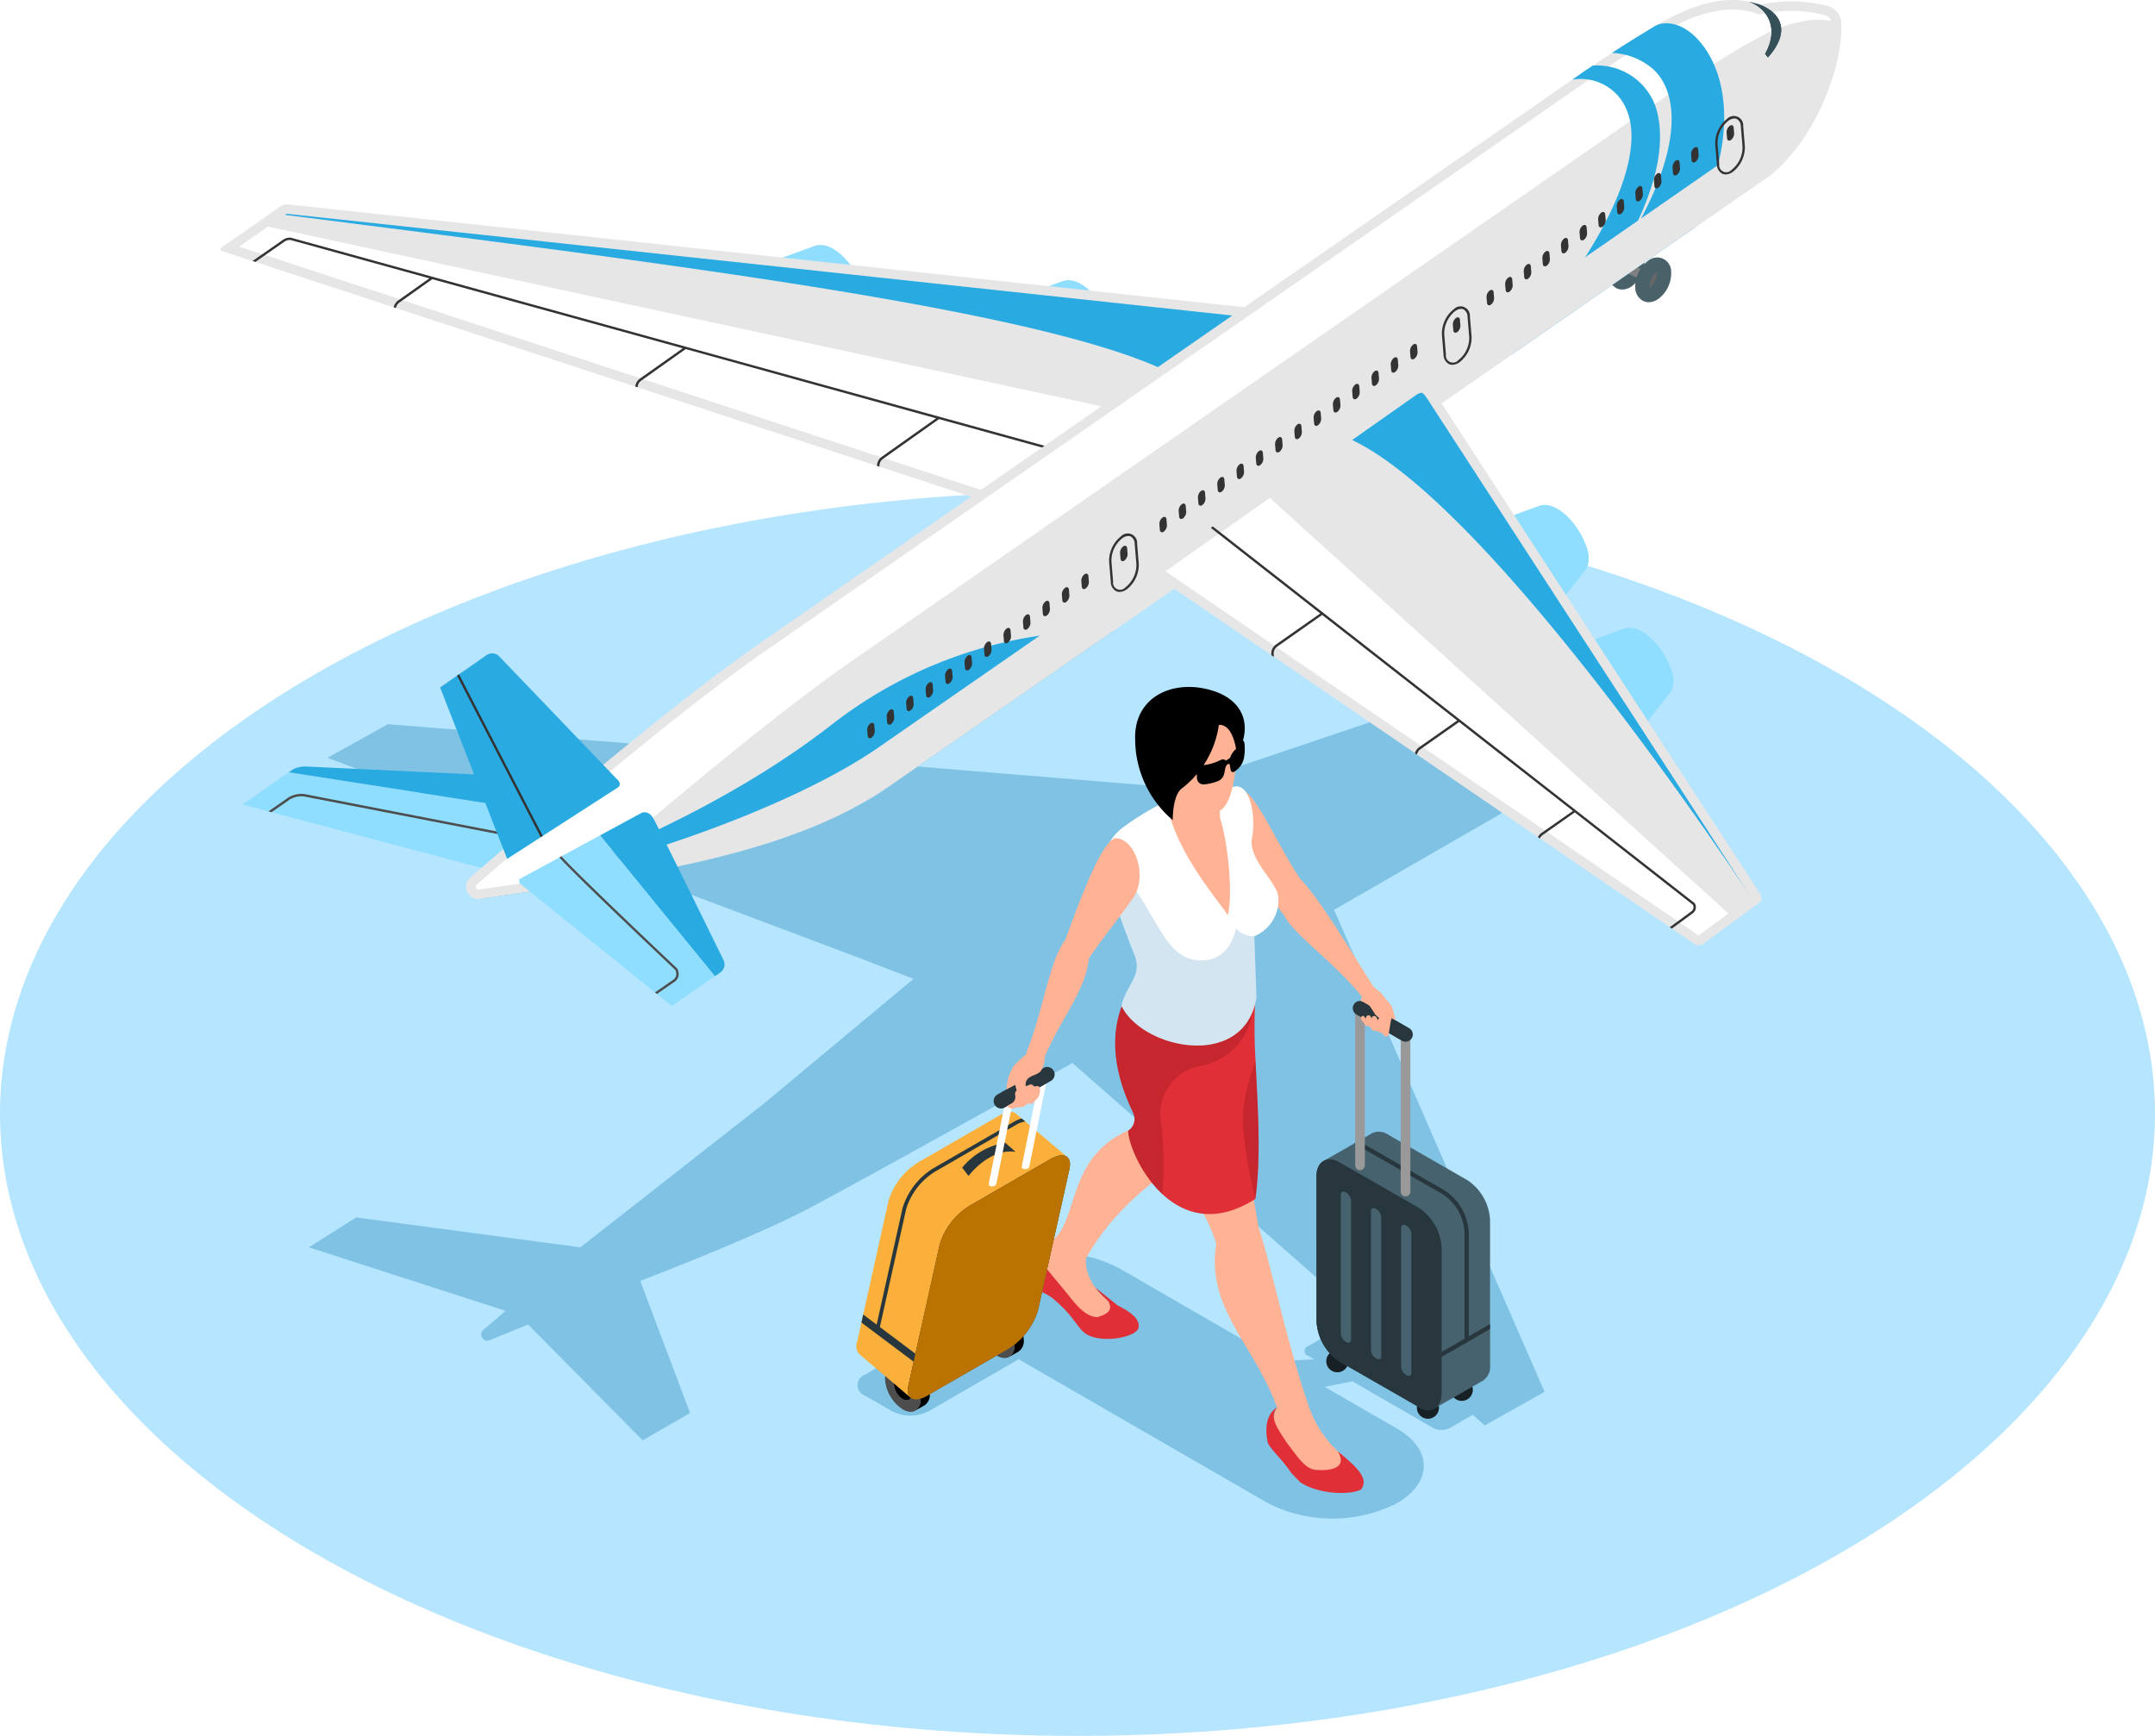 <svg xmlns="http://www.w3.org/2000/svg" width="243.763" height="196.362" viewBox="0 0 243.763 196.362">
  <g id="Grupo_23159" data-name="Grupo 23159" transform="translate(-195.942 -39.63)">
    <ellipse id="Elipse_470" data-name="Elipse 470" cx="121.881" cy="70.368" rx="121.881" ry="70.368" transform="translate(195.942 95.255)" fill="#9cdcff" opacity="0.75"/>
    <path id="Caminho_15456" data-name="Caminho 15456" d="M379.852,107.132c-1.831.21-11.342.775-11.342.775l-42.62,14.371-37.615-3.087-51.5-4.1-6.834,3.8,59.88,22.543,6.4,2.47L279.4,157.924l-20.852,16.343-25.361-3.381-5.355,3.381,22.261,7.186-2.522,2.153a.691.691,0,0,0,.709,1.166l4.35-1.77,12.962,13.1,5.354-3.1-5.635-14.934s12.539-4.79,18.739-8.031S314.2,153.415,314.2,153.415l32.959,28.976a2.058,2.058,0,0,0-1.327.18l-4.985,2.879a.571.571,0,0,0,0,1.083l.7.4-3.851.215-18.287-10.558a16.141,16.141,0,0,0-14.6,0c-2.608,1.506-3.518,3.615-2.753,5.548l-11.305,6.528a1.259,1.259,0,0,0,0,2.385l3.047,1.76a4.566,4.566,0,0,0,4.131,0l10.187-5.882,28.2,16.279a16.141,16.141,0,0,0,14.6,0c4.032-2.328,4.032-6.1,0-8.43l-8.183-4.724,3.141-.626,9.145,5.28a2.073,2.073,0,0,0,1.876,0l2.586-1.493,1.361,1.2,6.763-3.8-23.811-54.525,27.262-15.71s5.283-1.972,7.468-5.565a27.221,27.221,0,0,0,2.888-6.129A1.283,1.283,0,0,0,379.852,107.132Z" transform="translate(3.051 6.458)" fill="#006fa6" opacity="0.3" style="mix-blend-mode: multiply;isolation: isolate"/>
    <g id="Grupo_23115" data-name="Grupo 23115" transform="translate(220.861 39.63)">
      <g id="Grupo_23081" data-name="Grupo 23081" transform="translate(157.039 27.709)">
        <g id="Grupo_23079" data-name="Grupo 23079" transform="translate(0.804 0.804)">
          <g id="Grupo_23077" data-name="Grupo 23077">
            <path id="Caminho_15457" data-name="Caminho 15457" d="M365.207,66.518a2.863,2.863,0,0,1-1.106,2.345c-.679.471-1.285.185-1.354-.639a2.867,2.867,0,0,1,1.107-2.345C364.534,65.408,365.139,65.694,365.207,66.518Z" transform="translate(-362.741 -65.652)" fill="#355059"/>
          </g>
          <g id="Grupo_23078" data-name="Grupo 23078">
            <path id="Caminho_15458" data-name="Caminho 15458" d="M365.207,66.518a2.863,2.863,0,0,1-1.106,2.345c-.679.471-1.285.185-1.354-.639a2.867,2.867,0,0,1,1.107-2.345C364.534,65.408,365.139,65.694,365.207,66.518Z" transform="translate(-362.741 -65.652)" fill="#355059"/>
          </g>
        </g>
        <g id="Grupo_23080" data-name="Grupo 23080">
          <path id="Caminho_15459" data-name="Caminho 15459" d="M363.672,69.957a1.463,1.463,0,0,1-.749-.131,1.7,1.7,0,0,1-.906-1.465,3.65,3.65,0,0,1,1.45-3.072,1.581,1.581,0,0,1,2.612,1.233,3.65,3.65,0,0,1-1.449,3.071A1.976,1.976,0,0,1,363.672,69.957Zm.791-3.4a.855.855,0,0,0-.081.049,2.076,2.076,0,0,0-.764,1.618.8.8,0,0,0,.013.1.622.622,0,0,0,.082-.05,2.075,2.075,0,0,0,.763-1.618A.628.628,0,0,0,364.463,66.559Z" transform="translate(-362.008 -64.919)" fill="#49626a"/>
        </g>
      </g>
      <g id="Grupo_23082" data-name="Grupo 23082" transform="translate(158.477 29.7)">
        <path id="Caminho_15460" data-name="Caminho 15460" d="M366.746,69.149a.533.533,0,0,1-.273-.049l-2.845-1.343a.535.535,0,1,1,.457-.969l2.846,1.342a.536.536,0,0,1-.184,1.019Z" transform="translate(-363.32 -66.736)" fill="gray"/>
      </g>
      <g id="Grupo_23083" data-name="Grupo 23083" transform="translate(90.6 31.691)">
        <path id="Caminho_15461" data-name="Caminho 15461" d="M301.372,70.371l4.66-1.7c2.752-1.008,6.616,4.829,5.389,7.048l-3.491,4.456Z" transform="translate(-301.372 -68.553)" fill="#8fdeff"/>
      </g>
      <g id="Grupo_23084" data-name="Grupo 23084" transform="translate(62.557 27.704)">
        <path id="Caminho_15462" data-name="Caminho 15462" d="M275.778,66.732l4.66-1.7c2.751-1.007,6.615,4.829,5.389,7.048l-3.491,4.456Z" transform="translate(-275.778 -64.914)" fill="#8fdeff"/>
      </g>
      <g id="Grupo_23085" data-name="Grupo 23085" transform="translate(0 23.106)">
        <path id="Caminho_15463" data-name="Caminho 15463" d="M339.151,72.864,314.015,88.612l-.306.193-8.7,5.451L293.245,90.4l-.27-.085-27.085-8.887-.265-.085-27.079-8.883-.253-.081-15.642-5.136-.32-.1-3.515-1.155a.2.2,0,0,1-.049-.345l6.772-4.711a1.2,1.2,0,0,1,.8-.2Z" transform="translate(-218.685 -60.718)" fill="#e6e6e6"/>
        <path id="Caminho_15464" data-name="Caminho 15464" d="M220.634,65.292l1.837.6.328.1,15.633,5.132.262.084L265.767,80.1l.272.087,27.072,8.884.283.089,11.286,3.7,14.743-9.238-95.531-20.6Z" transform="translate(-218.498 -60.497)" fill="#fff"/>
        <path id="Caminho_15465" data-name="Caminho 15465" d="M225.565,61.7a1.385,1.385,0,0,0-.2.122c42,5.371,85.543,10.639,100.11,17.859l9.851-6.172Z" transform="translate(-218.046 -60.624)" fill="#29abe2"/>
      </g>
      <g id="Grupo_23086" data-name="Grupo 23086" transform="translate(3.647 26.882)">
        <path id="Caminho_15466" data-name="Caminho 15466" d="M226.362,64.172a1.316,1.316,0,0,0-.894.23l-3.455,2.405.32.1,3.287-2.288a1.077,1.077,0,0,1,.695-.187l15.7,4.335-3.533,2.508a1.246,1.246,0,0,0-.505.768l.253.081a.986.986,0,0,1,.405-.626l3.71-2.635,28.328,7.818-4.847,3.433a1.248,1.248,0,0,0-.517.893l.265.085a.942.942,0,0,1,.41-.755l5.025-3.566L299.331,84.6l-6.152,4.359a1.239,1.239,0,0,0-.522,1.027l.27.085a.97.97,0,0,1,.411-.889l6.329-4.492,13.725,3.79.306-.193Z" transform="translate(-222.013 -64.164)" fill="#333"/>
      </g>
      <path id="Caminho_15467" data-name="Caminho 15467" d="M226.213,119.359l-1.226.852L220.975,123l2.94.777.341.1,24.61,6.53,6.569-2.969.419-.191,3.2-1.448.041-.25.169-1.022Z" transform="translate(-218.465 -32)" fill="#8fdeff"/>
      <path id="Caminho_15468" data-name="Caminho 15468" d="M259.521,120.262l-31.7-1.491a2.889,2.889,0,0,0-1.642.352l-.423.293,33.052,5.161Z" transform="translate(-218.008 -32.057)" fill="#29abe2"/>
      <g id="Grupo_23087" data-name="Grupo 23087" transform="translate(5.449 89.809)">
        <path id="Caminho_15469" data-name="Caminho 15469" d="M227.672,121.6a2.926,2.926,0,0,0-1.721.375l-2.292,1.588.342.1,2.1-1.459a2.654,2.654,0,0,1,1.542-.332l27.538,5.351.42-.191Z" transform="translate(-223.658 -121.595)" fill="#4d4d4d"/>
      </g>
      <path id="Caminho_15470" data-name="Caminho 15470" d="M399.589,42.118c.294,4.511-2.623,13.009-8.03,17.349l-8.476,5.88L362.206,79.829l-44.955,31.185L291.7,128.732c-11.338,7.719-28.187,10-46.037,12.577a1.393,1.393,0,0,1-1.111-2.435c11.983-10.336,23.448-19.961,32.518-26.336l92.116-63.893,1.851-1.282c.657-.431,1.3-.86,1.925-1.278q.36-.232.7-.461a73.655,73.655,0,0,1,6.622-4c3.595-1.82,6.84-2.606,10.14-1.455a16.212,16.212,0,0,1,7.672.159A2.006,2.006,0,0,1,399.589,42.118Z" transform="translate(-216.256 -39.63)" fill="#e6e6e6"/>
      <path id="Caminho_15471" data-name="Caminho 15471" d="M287.338,114.484,381.3,49.313c.557-.365,1.125-.743,1.681-1.114l.229-.152c.23-.149.47-.306.7-.462a71.683,71.683,0,0,1,6.514-3.937,15.6,15.6,0,0,1,5.713-1.844,8.616,8.616,0,0,1,2.243.107.933.933,0,0,0-.644-.64,15.045,15.045,0,0,0-5.126-.457,15.892,15.892,0,0,0-2.048.308l-.295.065-.286-.1a8.523,8.523,0,0,0-3.586-.448,15.566,15.566,0,0,0-5.713,1.845,71.49,71.49,0,0,0-6.515,3.936c-.233.157-.473.314-.7.462l-.229.153c-.556.37-1.123.749-1.68,1.114L277.6,113.321c-9.411,6.615-21.676,16.993-32.435,26.274a.292.292,0,0,0-.089.365.3.3,0,0,0,.316.2l1.234-.178c3.765-.542,7.485-1.077,11.111-1.661C267.768,129.7,278.742,120.526,287.338,114.484Z" transform="translate(-216.162 -39.536)" fill="#fff"/>
      <path id="Caminho_15472" data-name="Caminho 15472" d="M317.111,104.781,291.563,122.5c-11.338,7.719-28.187,10-46.037,12.577,0,0,22.331-6.273,39.506-19.517A50.106,50.106,0,0,1,317.111,104.781Z" transform="translate(-216.116 -33.398)" fill="#29abe2"/>
      <path id="Caminho_15473" data-name="Caminho 15473" d="M372.128,43c-2.155-1.611-3.8-.72-3.8-.72s-3.226,1.959-4.98,3.11a7.457,7.457,0,0,1,4.726,1.891c2.986,2.821,3.3,9.551-3.357,20.16,4.439-7.9,4.593-12.969,3.531-16.111a7.034,7.034,0,0,0-7.055-4.513c-2.681,1.787.2-.152-2.324,1.594a5.612,5.612,0,0,1,6.336,3.946c.877,2.6,1.3,10.421-13.319,27.238l20.876-14.482a35.848,35.848,0,0,0,2.584-7.008C377.431,49.588,374.436,44.73,372.128,43Z" transform="translate(-205.938 -39.399)" fill="#29abe2"/>
      <path id="Caminho_15474" data-name="Caminho 15474" d="M390.287,54.95l-8.476,5.88L360.934,75.311,315.979,106.5l-25.548,17.717c-10.087,6.867-29.284,13.538-45.982,16.573a1.349,1.349,0,0,0,1.18.394c17.85-2.574,34.7-4.858,46.038-12.577l25.547-17.718L362.169,79.7,383.046,65.22l8.476-5.879c5.407-4.34,8.324-12.838,8.03-17.349a1.979,1.979,0,0,0-.394-1.029C397.411,46.275,393.937,52.021,390.287,54.95Z" transform="translate(-216.219 -39.502)" fill="#e6e6e6" style="mix-blend-mode: multiply;isolation: isolate"/>
      <g id="Grupo_23088" data-name="Grupo 23088" transform="translate(24.861 73.906)">
        <path id="Caminho_15475" data-name="Caminho 15475" d="M261.4,122.31l-8.413,5.423-.225.148-3.8,2.449-7.587-19.391,1.921-1.337.224-.153,3.119-2.172a1.1,1.1,0,0,1,1.415.14l13.257,13.824C261.822,121.661,261.814,122.077,261.4,122.31Z" transform="translate(-241.374 -107.081)" fill="#29abe2"/>
      </g>
      <g id="Grupo_23089" data-name="Grupo 23089" transform="translate(33.805 91.884)">
        <path id="Caminho_15476" data-name="Caminho 15476" d="M271.494,141.613a1.108,1.108,0,0,0,.363-1.395c-1.618-3.306-7.427-15.132-7.924-16.015-.58-1.027-1.354-.645-1.354-.645l-4.7,2.548,13,15.93Z" transform="translate(-248.738 -123.489)" fill="#29abe2"/>
        <path id="Caminho_15477" data-name="Caminho 15477" d="M258.682,125.877l-4.357,2.364-.237.127-4.552,2.468.037.443L264.9,143.637l.219.175,1.682,1.355,4.876-3.359Z" transform="translate(-249.537 -123.26)" fill="#8fdeff"/>
      </g>
      <g id="Grupo_23090" data-name="Grupo 23090" transform="translate(38.356 96.864)">
        <path id="Caminho_15478" data-name="Caminho 15478" d="M267.015,140.729c-4.129-3.9-11.722-11.137-13.087-12.695l-.237.127c1.67,1.921,12.447,12.1,13.106,12.72a1,1,0,0,1,.1.663.9.9,0,0,1-.438.537l-1.958,1.35.219.175,1.88-1.3a1.134,1.134,0,0,0,.561-.7A1.261,1.261,0,0,0,267.015,140.729Z" transform="translate(-253.691 -128.034)" fill="#4d4d4d"/>
      </g>
      <g id="Grupo_23093" data-name="Grupo 23093" transform="translate(172.949 0.2)">
        <g id="Grupo_23091" data-name="Grupo 23091">
          <path id="Caminho_15479" data-name="Caminho 15479" d="M376.529,39.812c2.1.8,3.414,3,1.79,5.9l.323.4c2.5-2.783,1.649-4.964-.886-5.962Z" transform="translate(-376.529 -39.812)" fill="#355059"/>
        </g>
        <g id="Grupo_23092" data-name="Grupo 23092">
          <path id="Caminho_15480" data-name="Caminho 15480" d="M376.529,39.812c2.1.8,3.414,3,1.79,5.9l.323.4c2.5-2.783,1.649-4.964-.886-5.962Z" transform="translate(-376.529 -39.812)" fill="#355059"/>
        </g>
      </g>
      <g id="Grupo_23094" data-name="Grupo 23094" transform="translate(26.781 76.274)">
        <path id="Caminho_15481" data-name="Caminho 15481" d="M252.818,127.526l-.224.148L243.127,109.4l.224-.153Z" transform="translate(-243.127 -109.242)" fill="#333"/>
      </g>
      <g id="Grupo_23105" data-name="Grupo 23105" transform="translate(73.174 13.133)">
        <g id="Grupo_23095" data-name="Grupo 23095" transform="translate(33.049 25.772)">
          <path id="Caminho_15482" data-name="Caminho 15482" d="M316.125,94.663c-.22.152-.419.059-.44-.208l-.053-.629a.937.937,0,0,1,.361-.764c.22-.152.419-.059.44.208l.053.629A.939.939,0,0,1,316.125,94.663Z" transform="translate(-315.63 -73.428)" fill="#333"/>
          <path id="Caminho_15483" data-name="Caminho 15483" d="M318.115,93.29c-.22.152-.419.059-.44-.208l-.053-.629a.937.937,0,0,1,.36-.764c.22-.153.419-.059.44.208l.053.629A.94.94,0,0,1,318.115,93.29Z" transform="translate(-315.44 -73.56)" fill="#333"/>
          <path id="Caminho_15484" data-name="Caminho 15484" d="M320.106,91.916c-.22.153-.419.059-.442-.207l-.052-.63a.934.934,0,0,1,.359-.763c.221-.153.42-.059.442.207l.051.629A.933.933,0,0,1,320.106,91.916Z" transform="translate(-315.249 -73.691)" fill="#333"/>
          <path id="Caminho_15485" data-name="Caminho 15485" d="M322.1,90.543c-.22.153-.419.059-.44-.208l-.053-.629a.938.938,0,0,1,.36-.764c.22-.152.419-.059.44.208l.053.629A.937.937,0,0,1,322.1,90.543Z" transform="translate(-315.059 -73.823)" fill="#333"/>
          <path id="Caminho_15486" data-name="Caminho 15486" d="M324.086,89.17c-.22.152-.419.059-.44-.208l-.053-.629a.937.937,0,0,1,.36-.764c.22-.152.419-.059.442.208l.052.629A.936.936,0,0,1,324.086,89.17Z" transform="translate(-314.868 -73.954)" fill="#333"/>
          <path id="Caminho_15487" data-name="Caminho 15487" d="M326.077,87.8c-.22.153-.419.06-.44-.207l-.053-.629a.937.937,0,0,1,.36-.764c.22-.153.419-.059.44.208l.053.629A.935.935,0,0,1,326.077,87.8Z" transform="translate(-314.678 -74.085)" fill="#333"/>
          <path id="Caminho_15488" data-name="Caminho 15488" d="M328.067,86.423c-.22.153-.419.059-.44-.208l-.053-.629a.94.94,0,0,1,.361-.764c.22-.152.419-.059.44.208l.053.63A.936.936,0,0,1,328.067,86.423Z" transform="translate(-314.487 -74.217)" fill="#333"/>
          <path id="Caminho_15489" data-name="Caminho 15489" d="M330.058,85.05c-.221.152-.42.059-.442-.208l-.052-.629a.934.934,0,0,1,.359-.764c.22-.152.419-.059.442.208l.051.629A.936.936,0,0,1,330.058,85.05Z" transform="translate(-314.297 -74.348)" fill="#333"/>
          <path id="Caminho_15490" data-name="Caminho 15490" d="M332.048,83.677c-.22.152-.419.059-.44-.208l-.053-.629a.937.937,0,0,1,.36-.764c.22-.152.419-.059.44.208l.053.629A.939.939,0,0,1,332.048,83.677Z" transform="translate(-314.106 -74.48)" fill="#333"/>
          <path id="Caminho_15491" data-name="Caminho 15491" d="M334.038,82.3c-.22.152-.419.059-.44-.208l-.053-.629a.937.937,0,0,1,.36-.764c.22-.153.419-.059.44.208l.053.629A.94.94,0,0,1,334.038,82.3Z" transform="translate(-313.916 -74.611)" fill="#333"/>
          <path id="Caminho_15492" data-name="Caminho 15492" d="M336.029,80.93c-.22.153-.419.059-.442-.207l-.051-.63a.931.931,0,0,1,.359-.763c.22-.153.419-.059.442.207l.052.629A.933.933,0,0,1,336.029,80.93Z" transform="translate(-313.725 -74.743)" fill="#333"/>
          <path id="Caminho_15493" data-name="Caminho 15493" d="M338.019,79.557c-.22.153-.419.059-.44-.208l-.053-.629a.938.938,0,0,1,.361-.764c.22-.152.419-.059.44.208l.053.629A.937.937,0,0,1,338.019,79.557Z" transform="translate(-313.535 -74.874)" fill="#333"/>
          <path id="Caminho_15494" data-name="Caminho 15494" d="M340.009,78.184c-.22.152-.419.059-.44-.208l-.053-.629a.939.939,0,0,1,.361-.764c.22-.152.419-.059.44.208l.053.629A.938.938,0,0,1,340.009,78.184Z" transform="translate(-313.345 -75.005)" fill="#333"/>
          <path id="Caminho_15495" data-name="Caminho 15495" d="M342,76.811c-.22.152-.419.059-.442-.208l-.051-.629a.933.933,0,0,1,.359-.764c.22-.153.419-.059.442.208l.051.629A.934.934,0,0,1,342,76.811Z" transform="translate(-313.154 -75.137)" fill="#333"/>
        </g>
        <g id="Grupo_23096" data-name="Grupo 23096" transform="translate(70.058 3.5)">
          <path id="Caminho_15496" data-name="Caminho 15496" d="M349.9,71.23c-.22.152-.419.059-.442-.208l-.052-.629a.934.934,0,0,1,.359-.764c.22-.152.42-.059.442.208l.052.629A.934.934,0,0,1,349.9,71.23Z" transform="translate(-349.407 -53.399)" fill="#333"/>
          <path id="Caminho_15497" data-name="Caminho 15497" d="M351.821,69.889c-.22.153-.419.059-.44-.207l-.053-.63a.936.936,0,0,1,.36-.763c.22-.153.419-.059.44.207l.053.63A.936.936,0,0,1,351.821,69.889Z" transform="translate(-349.223 -53.527)" fill="#333"/>
          <path id="Caminho_15498" data-name="Caminho 15498" d="M353.741,68.549c-.22.152-.419.059-.44-.208l-.053-.629a.937.937,0,0,1,.361-.764c.22-.153.419-.059.44.208l.053.629A.938.938,0,0,1,353.741,68.549Z" transform="translate(-349.04 -53.655)" fill="#333"/>
          <path id="Caminho_15499" data-name="Caminho 15499" d="M355.661,67.208c-.22.153-.419.059-.442-.208l-.051-.629a.937.937,0,0,1,.359-.764c.221-.152.42-.059.442.208l.052.629A.933.933,0,0,1,355.661,67.208Z" transform="translate(-348.856 -53.783)" fill="#333"/>
          <path id="Caminho_15500" data-name="Caminho 15500" d="M357.58,65.868c-.22.152-.419.059-.44-.208l-.053-.629a.937.937,0,0,1,.36-.764c.22-.153.419-.059.44.208l.053.629A.938.938,0,0,1,357.58,65.868Z" transform="translate(-348.672 -53.912)" fill="#333"/>
          <path id="Caminho_15501" data-name="Caminho 15501" d="M359.5,64.527c-.22.152-.419.059-.44-.208l-.053-.629a.939.939,0,0,1,.361-.764c.22-.152.419-.059.44.208l.053.629A.937.937,0,0,1,359.5,64.527Z" transform="translate(-348.488 -54.04)" fill="#333"/>
          <path id="Caminho_15502" data-name="Caminho 15502" d="M361.42,63.186c-.22.153-.419.059-.442-.207l-.051-.63a.936.936,0,0,1,.361-.763c.22-.153.419-.06.44.207l.053.629A.937.937,0,0,1,361.42,63.186Z" transform="translate(-348.305 -54.168)" fill="#333"/>
          <path id="Caminho_15503" data-name="Caminho 15503" d="M363.34,61.846c-.221.152-.42.059-.442-.208l-.052-.629a.933.933,0,0,1,.359-.764c.22-.152.419-.059.442.208l.051.629A.938.938,0,0,1,363.34,61.846Z" transform="translate(-348.121 -54.297)" fill="#333"/>
          <path id="Caminho_15504" data-name="Caminho 15504" d="M365.259,60.505c-.22.153-.419.059-.44-.208l-.053-.629a.938.938,0,0,1,.361-.764c.22-.152.419-.059.44.208l.053.629A.937.937,0,0,1,365.259,60.505Z" transform="translate(-347.937 -54.425)" fill="#333"/>
          <path id="Caminho_15505" data-name="Caminho 15505" d="M367.179,59.165c-.22.152-.419.059-.44-.208l-.053-.629a.937.937,0,0,1,.36-.764c.22-.153.419-.059.44.208l.053.629A.94.94,0,0,1,367.179,59.165Z" transform="translate(-347.754 -54.553)" fill="#333"/>
          <path id="Caminho_15506" data-name="Caminho 15506" d="M369.1,57.824c-.22.152-.42.059-.442-.208l-.052-.629a.935.935,0,0,1,.359-.764c.22-.152.419-.059.442.208l.051.629A.934.934,0,0,1,369.1,57.824Z" transform="translate(-347.57 -54.681)" fill="#333"/>
          <path id="Caminho_15507" data-name="Caminho 15507" d="M371.018,56.483c-.22.153-.419.059-.44-.207l-.053-.63a.936.936,0,0,1,.36-.763c.22-.153.419-.059.44.207l.053.63A.936.936,0,0,1,371.018,56.483Z" transform="translate(-347.386 -54.81)" fill="#333"/>
        </g>
        <g id="Grupo_23097" data-name="Grupo 23097" transform="translate(0 51.757)">
          <path id="Caminho_15508" data-name="Caminho 15508" d="M285.963,115.926c-.22.153-.419.059-.442-.207l-.051-.63a.932.932,0,0,1,.359-.763c.22-.153.419-.059.442.208l.051.629A.931.931,0,0,1,285.963,115.926Z" transform="translate(-285.468 -97.378)" fill="#333"/>
          <path id="Caminho_15509" data-name="Caminho 15509" d="M287.972,114.526c-.22.153-.419.059-.44-.207l-.053-.63a.936.936,0,0,1,.361-.763c.22-.153.419-.059.44.207l.053.63A.936.936,0,0,1,287.972,114.526Z" transform="translate(-285.276 -97.512)" fill="#333"/>
          <path id="Caminho_15510" data-name="Caminho 15510" d="M289.982,113.126c-.22.153-.419.059-.442-.207l-.052-.63a.931.931,0,0,1,.359-.763c.22-.153.42-.059.442.207l.052.629A.933.933,0,0,1,289.982,113.126Z" transform="translate(-285.083 -97.646)" fill="#333"/>
          <path id="Caminho_15511" data-name="Caminho 15511" d="M291.991,111.726c-.22.153-.419.059-.44-.207l-.053-.63a.94.94,0,0,1,.36-.764c.22-.152.419-.059.44.208l.053.629A.937.937,0,0,1,291.991,111.726Z" transform="translate(-284.891 -97.78)" fill="#333"/>
          <path id="Caminho_15512" data-name="Caminho 15512" d="M294,110.326c-.22.153-.419.059-.442-.208l-.051-.629a.934.934,0,0,1,.359-.764c.22-.152.42-.059.442.208l.051.629A.933.933,0,0,1,294,110.326Z" transform="translate(-284.699 -97.914)" fill="#333"/>
          <path id="Caminho_15513" data-name="Caminho 15513" d="M296.01,108.926c-.22.152-.419.059-.44-.208l-.053-.629a.939.939,0,0,1,.361-.764c.22-.152.419-.059.44.208l.053.629A.937.937,0,0,1,296.01,108.926Z" transform="translate(-284.507 -98.048)" fill="#333"/>
          <path id="Caminho_15514" data-name="Caminho 15514" d="M298.02,107.526c-.22.152-.419.059-.442-.208l-.052-.629a.934.934,0,0,1,.359-.764c.22-.152.42-.059.442.208l.051.629A.933.933,0,0,1,298.02,107.526Z" transform="translate(-284.314 -98.182)" fill="#333"/>
          <path id="Caminho_15515" data-name="Caminho 15515" d="M300.029,106.126c-.22.152-.419.059-.44-.208l-.053-.629a.938.938,0,0,1,.36-.764c.22-.152.419-.059.44.208l.053.629A.937.937,0,0,1,300.029,106.126Z" transform="translate(-284.122 -98.316)" fill="#333"/>
          <path id="Caminho_15516" data-name="Caminho 15516" d="M302.039,104.726c-.22.152-.419.059-.442-.208l-.051-.629a.936.936,0,0,1,.359-.764c.22-.152.42-.059.442.208l.051.629A.934.934,0,0,1,302.039,104.726Z" transform="translate(-283.93 -98.45)" fill="#333"/>
          <path id="Caminho_15517" data-name="Caminho 15517" d="M304.048,103.326c-.22.152-.419.059-.44-.208l-.053-.629a.937.937,0,0,1,.36-.764c.22-.153.419-.059.44.208l.053.629A.939.939,0,0,1,304.048,103.326Z" transform="translate(-283.737 -98.584)" fill="#333"/>
          <path id="Caminho_15518" data-name="Caminho 15518" d="M306.058,101.926c-.22.152-.419.059-.442-.208l-.052-.629a.936.936,0,0,1,.359-.764c.221-.153.42-.059.442.208l.051.629A.934.934,0,0,1,306.058,101.926Z" transform="translate(-283.545 -98.718)" fill="#333"/>
          <path id="Caminho_15519" data-name="Caminho 15519" d="M308.067,100.526c-.22.152-.419.059-.44-.208l-.053-.629a.937.937,0,0,1,.361-.764c.22-.153.419-.059.44.208l.053.629A.938.938,0,0,1,308.067,100.526Z" transform="translate(-283.353 -98.852)" fill="#333"/>
        </g>
        <g id="Grupo_23101" data-name="Grupo 23101" transform="translate(27.352)">
          <g id="Grupo_23098" data-name="Grupo 23098" transform="translate(0 47.228)">
            <path id="Caminho_15520" data-name="Caminho 15520" d="M311.709,101.312a.923.923,0,0,1-.476-.082,1.2,1.2,0,0,1-.6-1.056l-.19-2.278a3.535,3.535,0,0,1,1.362-2.886,1.063,1.063,0,0,1,1.806.852l.188,2.278a3.527,3.527,0,0,1-1.361,2.885A1.5,1.5,0,0,1,311.709,101.312Zm.838-6.321a1.235,1.235,0,0,0-.594.239,3.236,3.236,0,0,0-1.247,2.644l.188,2.278a.8.8,0,0,0,1.387.654,3.235,3.235,0,0,0,1.247-2.644l-.19-2.278a.943.943,0,0,0-.453-.836A.642.642,0,0,0,312.547,94.991Z" transform="translate(-310.431 -94.719)" fill="#333"/>
          </g>
          <g id="Grupo_23099" data-name="Grupo 23099" transform="translate(37.648 21.537)">
            <path id="Caminho_15521" data-name="Caminho 15521" d="M346.069,77.865a.919.919,0,0,1-.476-.082,1.2,1.2,0,0,1-.606-1.057l-.188-2.278a3.527,3.527,0,0,1,1.361-2.885,1.063,1.063,0,0,1,1.806.851l.19,2.278a3.53,3.53,0,0,1-1.362,2.886A1.519,1.519,0,0,1,346.069,77.865Zm.837-6.322a1.242,1.242,0,0,0-.594.24,3.234,3.234,0,0,0-1.247,2.643l.19,2.278a.8.8,0,0,0,1.386.654,3.231,3.231,0,0,0,1.247-2.643l-.188-2.278a.95.95,0,0,0-.453-.837A.668.668,0,0,0,346.906,71.543Z" transform="translate(-344.791 -71.272)" fill="#333"/>
          </g>
          <g id="Grupo_23100" data-name="Grupo 23100" transform="translate(68.562)">
            <path id="Caminho_15522" data-name="Caminho 15522" d="M374.283,58.209a.919.919,0,0,1-.476-.082,1.2,1.2,0,0,1-.606-1.057l-.188-2.278a3.527,3.527,0,0,1,1.361-2.885,1.063,1.063,0,0,1,1.806.851l.188,2.278a3.531,3.531,0,0,1-1.361,2.886A1.518,1.518,0,0,1,374.283,58.209Zm.837-6.322a1.242,1.242,0,0,0-.594.24,3.233,3.233,0,0,0-1.247,2.643l.19,2.278a.8.8,0,0,0,1.386.654,3.234,3.234,0,0,0,1.247-2.643l-.19-2.278a.947.947,0,0,0-.453-.837A.664.664,0,0,0,375.12,51.887Z" transform="translate(-373.005 -51.615)" fill="#333"/>
          </g>
        </g>
        <g id="Grupo_23102" data-name="Grupo 23102" transform="translate(28.6 48.6)">
          <path id="Caminho_15523" data-name="Caminho 15523" d="M312.065,97.645c-.22.152-.419.059-.44-.208l-.053-.629a.938.938,0,0,1,.361-.764c.22-.152.419-.059.44.208l.053.629A.939.939,0,0,1,312.065,97.645Z" transform="translate(-311.57 -95.971)" fill="#333"/>
        </g>
        <g id="Grupo_23103" data-name="Grupo 23103" transform="translate(66.245 22.762)">
          <path id="Caminho_15524" data-name="Caminho 15524" d="M346.422,74.063c-.22.153-.419.059-.442-.207l-.052-.629a.934.934,0,0,1,.361-.764c.22-.153.419-.059.44.207l.053.63A.936.936,0,0,1,346.422,74.063Z" transform="translate(-345.927 -72.39)" fill="#333"/>
        </g>
        <g id="Grupo_23104" data-name="Grupo 23104" transform="translate(97.209 1.028)">
          <path id="Caminho_15525" data-name="Caminho 15525" d="M374.682,54.227c-.22.153-.419.059-.442-.208l-.052-.629a.936.936,0,0,1,.359-.764c.22-.152.419-.059.442.208l.052.629A.933.933,0,0,1,374.682,54.227Z" transform="translate(-374.187 -52.553)" fill="#333"/>
        </g>
      </g>
      <g id="Grupo_23108" data-name="Grupo 23108" transform="translate(160.044 29.139)">
        <g id="Grupo_23106" data-name="Grupo 23106" transform="translate(0.804 0.803)">
          <path id="Caminho_15526" data-name="Caminho 15526" d="M367.95,67.823a2.869,2.869,0,0,1-1.106,2.345c-.679.471-1.286.185-1.354-.639a2.869,2.869,0,0,1,1.106-2.345C367.275,66.713,367.882,67,367.95,67.823Z" transform="translate(-365.484 -66.957)" fill="#666"/>
        </g>
        <g id="Grupo_23107" data-name="Grupo 23107">
          <path id="Caminho_15527" data-name="Caminho 15527" d="M366.415,71.262a1.452,1.452,0,0,1-.749-.131,1.7,1.7,0,0,1-.906-1.465,3.65,3.65,0,0,1,1.448-3.071,1.581,1.581,0,0,1,2.613,1.232,3.647,3.647,0,0,1-1.45,3.071A1.969,1.969,0,0,1,366.415,71.262Zm.791-3.4a.622.622,0,0,0-.082.05,2.074,2.074,0,0,0-.763,1.617.8.8,0,0,0,.013.1.855.855,0,0,0,.081-.049,2.076,2.076,0,0,0,.764-1.618A.641.641,0,0,0,367.206,67.864Z" transform="translate(-364.751 -66.224)" fill="#49626a"/>
        </g>
      </g>
      <g id="Grupo_23109" data-name="Grupo 23109" transform="translate(144.492 57.113)">
        <path id="Caminho_15528" data-name="Caminho 15528" d="M350.557,93.573l4.66-1.7c2.752-1.007,6.616,4.83,5.389,7.048l-3.491,4.456Z" transform="translate(-350.557 -91.754)" fill="#8fdeff"/>
      </g>
      <g id="Grupo_23112" data-name="Grupo 23112" transform="translate(144.489 58.56)">
        <path id="Caminho_15529" data-name="Caminho 15529" d="M359.295,106.255l4.66-1.7c2.751-1.008,6.615,4.829,5.389,7.046l-3.491,4.457Z" transform="translate(-349.717 -91.988)" fill="#8fdeff"/>
        <g id="Grupo_23110" data-name="Grupo 23110" style="mix-blend-mode: multiply;isolation: isolate">
          <path id="Caminho_15530" data-name="Caminho 15530" d="M360.608,98.788l-3.487,4.463-6.568-9.8,1.031-.376,5.354,7.978,3.486-4.463a1.688,1.688,0,0,0,.138-.314A3.245,3.245,0,0,1,360.608,98.788Z" transform="translate(-350.554 -93.075)" fill="#8fdeff"/>
        </g>
        <g id="Grupo_23111" data-name="Grupo 23111" transform="translate(9.575 13.887)" style="mix-blend-mode: multiply;isolation: isolate">
          <path id="Caminho_15531" data-name="Caminho 15531" d="M369.348,111.475l-3.5,4.451-6.554-9.8,1.031-.377,5.34,7.979,3.5-4.451a1.671,1.671,0,0,0,.138-.316A3.247,3.247,0,0,1,369.348,111.475Z" transform="translate(-359.293 -105.749)" fill="#8fdeff"/>
        </g>
      </g>
      <g id="Grupo_23113" data-name="Grupo 23113" transform="translate(105.756 43.356)">
        <path id="Caminho_15532" data-name="Caminho 15532" d="M383.5,137.985l-6.313,4.619a.872.872,0,0,1-1,.019l-2.541-1.734-.233-.159L358.71,130.69l-.222-.148-13.674-9.34-.234-.163-15.953-10.9-.285-.192-13.048-8.913-.089-1.067,6.282-4.418.229-.159,22.374-15.735c1.146-.767,1.986-.61,2.827.776l36.753,56.6A.712.712,0,0,1,383.5,137.985Z" transform="translate(-315.204 -79.199)" fill="#e6e6e6"/>
        <path id="Caminho_15533" data-name="Caminho 15533" d="M380.637,137.232,344.054,80.895c-.105-.173-.467-.737-.714-.717a1.354,1.354,0,0,0-.581.262l-7.225,5.082C351.881,93.307,380.637,137.232,380.637,137.232Z" transform="translate(-313.259 -79.106)" fill="#29abe2"/>
        <path id="Caminho_15534" data-name="Caminho 15534" d="M316.257,99.334l12.581,8.594.291.2,15.964,10.9.223.156,13.664,9.333.233.155L373.9,138.71l2.658,1.814,3.389-2.48L328.059,91.036Z" transform="translate(-315.103 -78.067)" fill="#fff"/>
      </g>
      <g id="Grupo_23114" data-name="Grupo 23114" transform="translate(112.038 59.549)">
        <path id="Caminho_15535" data-name="Caminho 15535" d="M375.677,136.6c-.012-.014-54.511-42.62-54.511-42.62l-.229.159,12.381,9.684-5.013,3.517a1.255,1.255,0,0,0-.52,1.118l.007.08.285.192-.024-.294a.96.96,0,0,1,.411-.872l5.073-3.571,15.272,11.938-4.292,3.016a1.241,1.241,0,0,0-.487.68l.234.163a.975.975,0,0,1,.405-.62l4.362-3.065L361.9,126.161l-3.561,2.494a1.221,1.221,0,0,0-.4.473l.222.148a.985.985,0,0,1,.332-.4l3.62-2.548,13.347,10.437a.566.566,0,0,1-.152.749l-2.452,1.8.233.159,2.377-1.74A.844.844,0,0,0,375.677,136.6Z" transform="translate(-320.937 -93.978)" fill="#333"/>
      </g>
    </g>
    <g id="Grupo_23158" data-name="Grupo 23158" transform="translate(292.828 117.339)">
      <g id="Grupo_23157" data-name="Grupo 23157" transform="translate(0 0)">
        <g id="Grupo_23116" data-name="Grupo 23116" transform="translate(53.132 72.992)">
          <circle id="Elipse_471" data-name="Elipse 471" cx="1.254" cy="1.254" r="1.254" transform="translate(10.249 7.283)" fill="#172024"/>
          <path id="Caminho_15536" data-name="Caminho 15536" d="M348.209,183.218a1.255,1.255,0,1,1-1.255-1.253A1.254,1.254,0,0,1,348.209,183.218Z" transform="translate(-331.629 -176.71)" fill="#172024"/>
          <circle id="Elipse_472" data-name="Elipse 472" cx="1.254" cy="1.254" r="1.254" transform="translate(0 2.029)" fill="#172024"/>
          <circle id="Elipse_473" data-name="Elipse 473" cx="1.254" cy="1.254" r="1.254" transform="translate(3.822)" fill="#172024"/>
        </g>
        <g id="Grupo_23119" data-name="Grupo 23119" transform="translate(18.709)">
          <path id="Caminho_15537" data-name="Caminho 15537" d="M328.868,192.421a5.211,5.211,0,0,1,.443-3.507c-2.623-7.19-8.046-11.2-6.867-18.478-2.3-7.427-7.074-7.9-10.021-18.507a13.814,13.814,0,0,1,0-8.724l14.176.295a10.617,10.617,0,0,1-4.45,7.6c2.4,4.489,3.953,10.555,5.069,17.418,1.532,4.715,3.114,12.727,5.54,19.833a12.681,12.681,0,0,0,4.3,6.278l-1.237,2.446a35.508,35.508,0,0,1-4.008-.943C331.756,195.958,328.868,192.421,328.868,192.421Z" transform="translate(-300.458 -107.427)" fill="#ffb294"/>
          <path id="Caminho_15538" data-name="Caminho 15538" d="M302.418,173.534c-.43-1.639.659-2.633,2.24-3.419,3.213-2.21,1.591-9.371,8.723-12.554,4.41-2.68,7.384-5.7,5.659-9.844l8.193-4.244c.115,5.44-1.077,11.053-4.362,15.4-6,3.511-11.162,7.6-14.264,13.131-.144,1.715.719,3.322,2.475,4.834,1.056.972.373,1.818-.471,2.652l-3.183-1.415-2.063-3.183Z" transform="translate(-301.356 -107.402)" fill="#ffb294"/>
          <path id="Caminho_15539" data-name="Caminho 15539" d="M327.879,184.922c-1.385.9-1.327,2.712-1.032,4.067.649,1.091,1.581,1.759,2.653,3.359l1.01,1.053c2.015,1.339,5.621,1.512,6.888.8.825-1.149-.16-2.282-2.636-4.291.943,1.537-.134,2.287-2.581,2.081-1.164-.176-1.944-1.415-3.21-3.094C327.807,187.136,327.029,186.1,327.879,184.922Z" transform="translate(-299.026 -103.435)" fill="#e02f36"/>
          <path id="Caminho_15540" data-name="Caminho 15540" d="M304.267,168.019c-1.971.352-2.634,1.635-2.826,3.255.324,1.827,2.323,1.955,3.566,3.005,2.859,2.417,2.711,3.743,4.362,4.273,2.008.646,4.993-.073,5.245-.972.207-.737-.341-1.573-2.3-2.534L309.756,173a9.667,9.667,0,0,0,1.41,1.485c.634,1.015.021,1.491-1.179,1.856-1.135-.027-2.129-.981-3.271-2.475l-2.534-3.066A2.132,2.132,0,0,1,304.267,168.019Z" transform="translate(-301.441 -105.053)" fill="#e02f36"/>
          <path id="Caminho_15541" data-name="Caminho 15541" d="M326.93,165.577c-4.541,2.9-8.086,1.72-10.522-.54-2.532-2.346-3.865-5.859-3.865-7.165a1.614,1.614,0,0,0,.564-2.02c-2.644-5.473-2.8-10.4.035-14.679.111-.165.223-.331.344-.5a5.842,5.842,0,0,0,.467.649c2.006,2.428,5.4,2.367,9.443,1.8,1.132-.16,2.315-.361,3.534-.559a64.106,64.106,0,0,0,.02,7.49C327.178,155.1,327.6,160.58,326.93,165.577Z" transform="translate(-300.519 -107.669)" fill="#e02f36"/>
          <path id="Caminho_15542" data-name="Caminho 15542" d="M326.662,143.7a7.222,7.222,0,0,1-6.116,6.821,5.518,5.518,0,0,0-4.316,6.172,40.759,40.759,0,0,1,.179,8.3c-2.532-2.346-3.865-5.859-3.865-7.165a1.614,1.614,0,0,0,.564-2.02c-2.644-5.473-2.8-10.4.035-14.679l.811.153,9.443,1.8Z" transform="translate(-300.519 -107.626)" fill="#89131c" opacity="0.3" style="mix-blend-mode: multiply;isolation: isolate"/>
          <path id="Caminho_15543" data-name="Caminho 15543" d="M324.056,121.123c1.764.44,3.831,5.747,6.661,10.049,2.423,2.565,5.268,7.433,8.36,12.3l-1.175,1.276c-3.153-4.008-7.915-7.217-8.895-9.3l-5.187-6.925Z" transform="translate(-299.299 -109.541)" fill="#ffb294"/>
          <path id="Caminho_15544" data-name="Caminho 15544" d="M326.91,137.763l.237,6.955c-1.349,8.213-12.849,5.875-15.266.924.53-2.389,2.419-3.383,1.474-5.757-1.3-3.271-2.182-5.895-2.182-5.895-.291-.839-.551-1.6-.749-2.3-.729-2.542-.665-4.279,1.457-6.109,4.076-3,8.266-4.916,12.673-4.716,1.8-.52,2.59,3.127,2.091,5.812-.45,2.415,2.825,4.933,2.98,6.623A4.418,4.418,0,0,1,326.91,137.763Z" transform="translate(-300.622 -109.57)" fill="#fff"/>
          <path id="Caminho_15545" data-name="Caminho 15545" d="M327.11,143.949c-1.349,8.213-12.849,5.875-15.266.924.53-2.389,2.419-3.383,1.474-5.757-1.3-3.271-2.182-5.895-2.182-5.895-.291-.839-.551-1.6-.749-2.3.213-1.233.481-2.3.749-2.023,4.951,5.14,5.365,11.406,10.36,10.794,2.775-.342,3.287-3.558,3.287-3.558a2.818,2.818,0,0,0,2.091.858Z" transform="translate(-300.585 -108.801)" fill="#227fbc" opacity="0.2" style="mix-blend-mode: multiply;isolation: isolate"/>
          <path id="Caminho_15546" data-name="Caminho 15546" d="M311.95,126.17c-1.455.394-3.512,5.648-5.638,11.474-1.875,2.477-2.515,8.213-4.44,12.849l1.611,1.729c1.69-4.99,5.108-8.408,5.5-12.5,1.687-2.43,3.63-4.834,4.912-6.68C315.7,130.611,314.285,126.17,311.95,126.17Z" transform="translate(-301.4 -109.058)" fill="#ffb294"/>
          <path id="Caminho_15547" data-name="Caminho 15547" d="M325.668,164.758s-1.709-6.484-1.36-10.223a22.442,22.442,0,0,1,1.379-5.3C325.915,154.284,326.333,159.761,325.668,164.758Z" transform="translate(-299.257 -106.85)" fill="#89131c" opacity="0.3" style="mix-blend-mode: multiply;isolation: isolate"/>
          <g id="Grupo_23118" data-name="Grupo 23118" transform="translate(12.803)">
            <path id="Caminho_15548" data-name="Caminho 15548" d="M316.953,118.111l-.483,5.263c1.078,5.356,5.856,10.737,6.832,12.287.6-2.613-.028-8.412-.888-10.967l-.11-2.893Z" transform="translate(-312.805 -109.829)" fill="#ffb294"/>
            <path id="Caminho_15549" data-name="Caminho 15549" d="M316.825,120.45c-.02.061.791,5.675,3.839,5.511,1.91-.1,1.548-4.316,1.548-4.316Z" transform="translate(-312.771 -109.605)" fill="#ffb294" opacity="0.5" style="mix-blend-mode: multiply;isolation: isolate"/>
            <path id="Caminho_15550" data-name="Caminho 15550" d="M322.481,124.6c-1.39.622-3.412-.854-4.33-1.625a2.574,2.574,0,0,1-.714-.972l-.747-1.777-1.175.091s-2.042-1.1-1.722-5.121c.16-2.012,2.717-4.029,4.847-4.04,3.354-.016,4.582,2.041,5.473,3.414s.38,4.192.38,4.192S324.348,123.759,322.481,124.6Z" transform="translate(-313.065 -110.495)" fill="#ffb294"/>
            <path id="Caminho_15551" data-name="Caminho 15551" d="M318.374,122.059a10.954,10.954,0,0,0,4.22-7.2s1.59-.42,2.043,3.327c1.8-3.068.893-6.149-2.888-7.259-4.431-1.3-8.81.813-8.618,5.61a12.046,12.046,0,0,0,4.251,9.08S317.34,122.872,318.374,122.059Z" transform="translate(-313.125 -110.552)"/>
            <g id="Grupo_23117" data-name="Grupo 23117" transform="translate(6.96 6.075)">
              <path id="Caminho_15552" data-name="Caminho 15552" d="M324.9,116.536c-.037-.467-.194-.582-.385-.25a3.588,3.588,0,0,1-.758.911,2.189,2.189,0,0,0-.491.822,2.809,2.809,0,0,1-.513.343c-.1-.17-.309-.2-.562-.08a5.655,5.655,0,0,1-1.915.577c-.451.066-.818.328-.8.671.02.307.03.466.038.813a.73.73,0,0,0,.8.7,5.72,5.72,0,0,0,1.637-.4,1.186,1.186,0,0,0,.65-.841c.053-.255.078-.382.13-.638a.731.731,0,0,1,.277-.419c.114-.051.2-.014.223.112.035.209.053.312.087.519.048.29.272.364.519.156a2.283,2.283,0,0,0,1.015-1.621A5.452,5.452,0,0,0,324.9,116.536Z" transform="translate(-319.477 -116.096)"/>
            </g>
          </g>
        </g>
        <g id="Grupo_23150" data-name="Grupo 23150" transform="translate(0 40.561)">
          <g id="Grupo_23132" data-name="Grupo 23132" transform="translate(3.233 35.633)">
            <g id="Grupo_23128" data-name="Grupo 23128">
              <g id="Grupo_23123" data-name="Grupo 23123">
                <g id="Grupo_23122" data-name="Grupo 23122">
                  <g id="Grupo_23120" data-name="Grupo 23120" transform="translate(0.595)">
                    <path id="Caminho_15553" data-name="Caminho 15553" d="M287.86,180.815l1.028-.591a1.412,1.412,0,0,1,1.415.138,4.425,4.425,0,0,1,2.008,3.479,1.426,1.426,0,0,1-.595,1.314l-1.029.589a1.42,1.42,0,0,0,.595-1.313,4.419,4.419,0,0,0-2.008-3.479A1.41,1.41,0,0,0,287.86,180.815Z" transform="translate(-287.86 -180.092)" fill="#46626e"/>
                  </g>
                  <g id="Grupo_23121" data-name="Grupo 23121" transform="translate(0 0.59)">
                    <path id="Caminho_15554" data-name="Caminho 15554" d="M287.317,182.076c0-1.287.9-1.812,2.008-1.175a4.419,4.419,0,0,1,2.008,3.479c0,1.286-.9,1.811-2.008,1.175A4.422,4.422,0,0,1,287.317,182.076Z" transform="translate(-287.317 -180.63)" fill="#46626e"/>
                  </g>
                </g>
              </g>
              <g id="Grupo_23127" data-name="Grupo 23127">
                <g id="Grupo_23126" data-name="Grupo 23126" style="isolation: isolate">
                  <g id="Grupo_23124" data-name="Grupo 23124" transform="translate(0.595)">
                    <path id="Caminho_15555" data-name="Caminho 15555" d="M287.86,180.815l1.028-.591a1.412,1.412,0,0,1,1.415.138,4.425,4.425,0,0,1,2.008,3.479,1.426,1.426,0,0,1-.595,1.314l-1.029.589a1.42,1.42,0,0,0,.595-1.313,4.419,4.419,0,0,0-2.008-3.479A1.41,1.41,0,0,0,287.86,180.815Z" transform="translate(-287.86 -180.092)"/>
                  </g>
                  <g id="Grupo_23125" data-name="Grupo 23125" transform="translate(0 0.59)">
                    <path id="Caminho_15556" data-name="Caminho 15556" d="M287.317,182.076c0-1.287.9-1.812,2.008-1.175a4.419,4.419,0,0,1,2.008,3.479c0,1.286-.9,1.811-2.008,1.175A4.422,4.422,0,0,1,287.317,182.076Z" transform="translate(-287.317 -180.63)" fill="#4d4d4d"/>
                  </g>
                </g>
              </g>
            </g>
            <g id="Grupo_23131" data-name="Grupo 23131" transform="translate(1.033 1.927)">
              <g id="Grupo_23129" data-name="Grupo 23129">
                <path id="Caminho_15557" data-name="Caminho 15557" d="M288.26,182.552c0-.625.436-.88.975-.571a2.148,2.148,0,0,1,.975,1.69c0,.625-.436.88-.975.57A2.146,2.146,0,0,1,288.26,182.552Z" transform="translate(-288.26 -181.85)"/>
              </g>
              <g id="Grupo_23130" data-name="Grupo 23130">
                <path id="Caminho_15558" data-name="Caminho 15558" d="M288.26,182.552c0-.625.436-.88.975-.571a2.148,2.148,0,0,1,.975,1.69c0,.625-.436.88-.975.57A2.146,2.146,0,0,1,288.26,182.552Z" transform="translate(-288.26 -181.85)"/>
              </g>
            </g>
          </g>
          <g id="Grupo_23145" data-name="Grupo 23145" transform="translate(13.031 29.458)">
            <g id="Grupo_23141" data-name="Grupo 23141">
              <g id="Grupo_23136" data-name="Grupo 23136">
                <g id="Grupo_23135" data-name="Grupo 23135">
                  <g id="Grupo_23133" data-name="Grupo 23133" transform="translate(1.427 0.095)">
                    <path id="Caminho_15559" data-name="Caminho 15559" d="M297.561,175.265l1.029-.589a1.41,1.41,0,0,1,1.413.138,4.42,4.42,0,0,1,2.008,3.479,1.42,1.42,0,0,1-.595,1.313l-1.028.591a1.425,1.425,0,0,0,.595-1.314,4.423,4.423,0,0,0-2.009-3.479A1.41,1.41,0,0,0,297.561,175.265Z" transform="translate(-297.561 -174.543)" fill="#46626e"/>
                  </g>
                  <g id="Grupo_23134" data-name="Grupo 23134">
                    <ellipse id="Elipse_474" data-name="Elipse 474" cx="1.645" cy="2.841" rx="1.645" ry="2.841" transform="translate(0 1.637) rotate(-29.838)" fill="#46626e"/>
                  </g>
                </g>
              </g>
              <g id="Grupo_23140" data-name="Grupo 23140">
                <g id="Grupo_23139" data-name="Grupo 23139" style="isolation: isolate">
                  <g id="Grupo_23137" data-name="Grupo 23137" transform="translate(1.427 0.095)">
                    <path id="Caminho_15560" data-name="Caminho 15560" d="M297.561,175.265l1.029-.589a1.41,1.41,0,0,1,1.413.138,4.42,4.42,0,0,1,2.008,3.479,1.42,1.42,0,0,1-.595,1.313l-1.028.591a1.425,1.425,0,0,0,.595-1.314,4.423,4.423,0,0,0-2.009-3.479A1.41,1.41,0,0,0,297.561,175.265Z" transform="translate(-297.561 -174.543)"/>
                  </g>
                  <g id="Grupo_23138" data-name="Grupo 23138">
                    <ellipse id="Elipse_475" data-name="Elipse 475" cx="1.645" cy="2.841" rx="1.645" ry="2.841" transform="translate(0 1.637) rotate(-29.838)" fill="#4d4d4d"/>
                  </g>
                </g>
              </g>
            </g>
            <g id="Grupo_23144" data-name="Grupo 23144" transform="translate(1.865 2.022)">
              <g id="Grupo_23142" data-name="Grupo 23142">
                <path id="Caminho_15561" data-name="Caminho 15561" d="M297.961,177c0-.625.436-.879.975-.57a2.143,2.143,0,0,1,.975,1.688c0,.626-.435.88-.975.571A2.148,2.148,0,0,1,297.961,177Z" transform="translate(-297.961 -176.301)"/>
              </g>
              <g id="Grupo_23143" data-name="Grupo 23143">
                <path id="Caminho_15562" data-name="Caminho 15562" d="M297.961,177c0-.625.436-.879.975-.57a2.143,2.143,0,0,1,.975,1.688c0,.626-.435.88-.975.571A2.148,2.148,0,0,1,297.961,177Z" transform="translate(-297.961 -176.301)"/>
              </g>
            </g>
          </g>
          <g id="Grupo_23149" data-name="Grupo 23149" transform="translate(0 2.425)">
            <g id="Grupo_23147" data-name="Grupo 23147" transform="translate(0 5.08)">
              <path id="Caminho_15563" data-name="Caminho 15563" d="M308.442,160.91,304.883,176.9a7.814,7.814,0,0,1-3.373,4.333l-9.124,5.27c-.91.523-1.619.548-1.973.16.025.025.034.05.059.077l-5.793-4.916a1.357,1.357,0,0,1-.244-1.383l.489-2.185.2-.911,2.866-12.884a7.845,7.845,0,0,1,3.374-4.343l9.124-5.262c.86-.5,1.543-.557,1.914-.236l.641.548.413.345,4.739,4.015c-.016-.018-.043-.018-.068-.034C308.467,159.73,308.6,160.2,308.442,160.91Z" transform="translate(-284.366 -154.42)" fill="#fbb03b"/>
              <path id="Caminho_15564" data-name="Caminho 15564" d="M303.272,155.447a2.761,2.761,0,0,0-1.072.388l-9.124,5.271a7.593,7.593,0,0,0-3.272,4.2l-3.086,13.846-.405-.093,3.078-13.846a8.1,8.1,0,0,1,3.474-4.477l9.124-5.262a3.394,3.394,0,0,1,.869-.371Z" transform="translate(-284.18 -154.355)" fill="#27373d"/>
              <g id="Grupo_23146" data-name="Grupo 23146" transform="translate(5.796 4.914)">
                <path id="Caminho_15565" data-name="Caminho 15565" d="M291.88,186.072,301,180.807a7.835,7.835,0,0,0,3.378-4.342l3.559-15.986c.337-1.513-.629-2.024-2.157-1.141l-9.121,5.265a7.832,7.832,0,0,0-3.377,4.337l-3.558,15.986C289.386,186.439,290.351,186.955,291.88,186.072Z" transform="translate(-289.657 -158.905)" fill="#27373d"/>
              </g>
              <path id="Caminho_15566" data-name="Caminho 15566" d="M295.993,161.361s2.366-3.174,5.317-2.726l-1.16-1.028a7.911,7.911,0,0,0-4.875,2.819Z" transform="translate(-283.322 -154.115)" fill="#27373d"/>
              <path id="Caminho_15567" data-name="Caminho 15567" d="M292.574,180.975l-.5.675-7.2-5.4.2-.911Z" transform="translate(-284.318 -152.418)" fill="#27373d"/>
            </g>
            <path id="Caminho_15568" data-name="Caminho 15568" d="M300.534,152.377a.421.421,0,0,0-.5.33l-2.008,9.994c-.107.433.6.459.836.122l2-9.949A.422.422,0,0,0,300.534,152.377Z" transform="translate(-283.06 -149.537)" fill="#fff"/>
            <path id="Caminho_15569" data-name="Caminho 15569" d="M304,150.338a.422.422,0,0,0-.5.33l-2.061,10.252c-.144.366.489.5.82.2l2.068-10.291A.422.422,0,0,0,304,150.338Z" transform="translate(-282.734 -149.732)" fill="#fff"/>
            <path id="Caminho_15570" data-name="Caminho 15570" d="M299.368,154.479a.843.843,0,0,1-.423-1.573l5.21-3.009a.844.844,0,0,1,.844,1.462l-5.21,3.008A.837.837,0,0,1,299.368,154.479Z" transform="translate(-283.012 -149.784)" fill="#27373d"/>
            <g id="Grupo_23148" data-name="Grupo 23148" transform="translate(5.796 9.994)">
              <path id="Caminho_15571" data-name="Caminho 15571" d="M291.88,186.072,301,180.807a7.835,7.835,0,0,0,3.378-4.342l3.559-15.986c.337-1.513-.629-2.024-2.157-1.141l-9.121,5.265a7.832,7.832,0,0,0-3.377,4.337l-3.558,15.986C289.386,186.439,290.351,186.955,291.88,186.072Z" transform="translate(-289.657 -158.905)" fill="#ba7200"/>
            </g>
          </g>
          <path id="Caminho_15572" data-name="Caminho 15572" d="M300.677,149.854a5.668,5.668,0,0,0-.836,2.686l1-.525a4.718,4.718,0,0,0,.76,1.814.554.554,0,0,0,.369.284c.313.024.432-.414.369-.722-.13-.652-.542-1.363-.184-1.924.328-.513,1.1-.526,1.526-.959a1.972,1.972,0,0,0,.435-1.035c.161-.806-.037-2.587-1.113-1.624A15.747,15.747,0,0,0,300.677,149.854Z" transform="translate(-282.885 -147.571)" fill="#ffb294"/>
          <path id="Caminho_15573" data-name="Caminho 15573" d="M299.972,154.007c.053.226.216.216.433.3s.445-.156.686-.124a1.418,1.418,0,0,0,1.081-.377c.145-.112.525.036.654-.093.1-.1.16-.229.264-.321a1.4,1.4,0,0,0,.518-1.344c-.08-.5-.595-.129-.692-.276a.4.4,0,0,0-.519-.132c-.554.3-.71-.081-1.123.466-.1.134-.315.141-.4.286-.119.208-.026.469-.036.709a.945.945,0,0,1-.621.747A2.381,2.381,0,0,0,299.972,154.007Z" transform="translate(-282.873 -147.186)" fill="#ffb294"/>
        </g>
        <g id="Grupo_23156" data-name="Grupo 23156" transform="translate(52.041 50.302)">
          <g id="Grupo_23154" data-name="Grupo 23154">
            <path id="Caminho_15574" data-name="Caminho 15574" d="M351.486,178.786v4.11a1.887,1.887,0,0,1-.778,1.716l-1.845,1.056-.689.4-2.959,1.688a1.819,1.819,0,0,1-1.84-.176l-8.889-5.1a5.734,5.734,0,0,1-2.615-4.539l-.005-16.445a1.722,1.722,0,0,1,.985-1.785,1.485,1.485,0,0,0-.214.079l3.483-1.993.489-.279,1.526-.88a1.828,1.828,0,0,1,1.847.181l8.889,5.1a5.742,5.742,0,0,1,2.611,4.534l0,11.77Z" transform="translate(-331.862 -156.46)" fill="#46626e"/>
            <path id="Caminho_15575" data-name="Caminho 15575" d="M345.965,163.009l-9.73-5.585-.489.279,9.975,5.725a5.49,5.49,0,0,1,2.5,4.323l0,12.046,0,.568.483-.281v-.568l0-11.763A6.056,6.056,0,0,0,345.965,163.009Z" transform="translate(-331.49 -156.368)" fill="#27373d"/>
            <g id="Grupo_23153" data-name="Grupo 23153" transform="translate(0 3.153)">
              <g id="Grupo_23151" data-name="Grupo 23151">
                <path id="Caminho_15576" data-name="Caminho 15576" d="M345.988,169.325v16.441c0,1.676-1.168,2.368-2.615,1.537l-1.21-.695-.463-.267-7.214-4.137a5.776,5.776,0,0,1-2.623-4.539v-16.44c0-1.676,1.176-2.363,2.623-1.535l8.887,5.1A5.768,5.768,0,0,1,345.988,169.325Z" transform="translate(-331.862 -159.338)" fill="#27373d"/>
              </g>
              <g id="Grupo_23152" data-name="Grupo 23152">
                <path id="Caminho_15577" data-name="Caminho 15577" d="M345.988,169.325v16.441c0,1.676-1.168,2.368-2.615,1.537l-1.21-.695-.463-.267-7.214-4.137a5.776,5.776,0,0,1-2.623-4.539v-16.44c0-1.676,1.176-2.363,2.623-1.535l8.887,5.1A5.768,5.768,0,0,1,345.988,169.325Z" transform="translate(-331.862 -159.338)" fill="#27373d"/>
              </g>
            </g>
            <path id="Caminho_15578" data-name="Caminho 15578" d="M350.252,176.885l-2.407,1.391-.483.28-2.608,1.5v-.568l2.605-1.5.486-.28,2.4-1.388Z" transform="translate(-330.628 -154.56)" fill="#27373d"/>
          </g>
          <g id="Grupo_23155" data-name="Grupo 23155" transform="translate(2.74 6.785)">
            <path id="Caminho_15579" data-name="Caminho 15579" d="M334.941,179.657a1.2,1.2,0,0,1-.578-.913V162.987c0-.32.26-.43.578-.245a1.2,1.2,0,0,1,.579.913v15.757C335.52,179.732,335.261,179.841,334.941,179.657Z" transform="translate(-334.363 -162.652)" fill="#46626e"/>
            <path id="Caminho_15580" data-name="Caminho 15580" d="M338.057,181.364a1.2,1.2,0,0,1-.579-.913V164.694c0-.32.26-.43.579-.245a1.2,1.2,0,0,1,.579.913v15.757C338.635,181.439,338.376,181.548,338.057,181.364Z" transform="translate(-334.065 -162.489)" fill="#46626e"/>
            <path id="Caminho_15581" data-name="Caminho 15581" d="M341.172,183.071a1.2,1.2,0,0,1-.579-.913V166.4c0-.32.259-.43.579-.244a1.2,1.2,0,0,1,.579.912v15.758C341.75,183.146,341.491,183.255,341.172,183.071Z" transform="translate(-333.767 -162.326)" fill="#46626e"/>
          </g>
        </g>
        <path id="Caminho_15582" data-name="Caminho 15582" d="M341.54,165.059a.546.546,0,0,1-.546-.546V147.048l-4.054-2.34v16.833a.547.547,0,0,1-1.094,0v-17.78a.547.547,0,0,1,.82-.473l5.148,2.972a.547.547,0,0,1,.273.473v17.781A.546.546,0,0,1,341.54,165.059Z" transform="translate(-279.44 -107.427)" fill="#999"/>
        <path id="Caminho_15583" data-name="Caminho 15583" d="M342.277,147.167a.828.828,0,0,1-.712.41.854.854,0,0,1-.411-.108l-3.851-2.223-1.294-.748a.544.544,0,0,1-.072-.046.821.821,0,0,1,.118-1.4.83.83,0,0,1,.775.026l1.176.68.22.125,2.741,1.582,1.009.585A.818.818,0,0,1,342.277,147.167Z" transform="translate(-279.464 -107.45)" fill="#27373d"/>
        <path id="Caminho_15584" data-name="Caminho 15584" d="M340.465,145.434l-2.222-1.282c-.172-.1-.436-.1-.536-.31-.168-.358.4-.6.671-.569a1.746,1.746,0,0,1,.838.449,1.493,1.493,0,0,1,.7,1.811l-.232,1.4a.449.449,0,0,1-.135.3c-.152.112-.374-.012-.468-.175-.277-.484.082-1.172-.243-1.625-.192-.267-.579-.505-.743-.745a8.278,8.278,0,0,0-.54-.842,1.428,1.428,0,0,0-.424-.294,3.312,3.312,0,0,0-.622-.317c.069-.231.124-.469.184-.7l-1.283-1.681.827-.738,1.641,1.455.878.719L340,143.8A14.822,14.822,0,0,1,340.465,145.434Z" transform="translate(-279.482 -107.723)" fill="#ffb294"/>
        <path id="Caminho_15585" data-name="Caminho 15585" d="M336.983,144.856a.7.7,0,0,1,.081-.27.289.289,0,0,1,.229-.147.3.3,0,0,1,.247.154.874.874,0,0,1,.094.288.318.318,0,0,1,.365-.347c.145.018.272.225.339.5a.383.383,0,0,1,.447-.3.5.5,0,0,1,.339.356,1.483,1.483,0,0,1,.031.512l-.038.689a.226.226,0,0,1-.015.081.167.167,0,0,1-.094.08.542.542,0,0,1-.437-.062,1.431,1.431,0,0,0-.417-.179c-.142-.021-.3.015-.421-.069s-.14-.273-.256-.369c-.15-.126-.406-.058-.545-.2-.073-.076-.087-.191-.159-.264a2.443,2.443,0,0,1-.27-.322C336.312,144.674,336.658,144.169,336.983,144.856Z" transform="translate(-279.382 -107.309)" fill="#ffb294"/>
      </g>
    </g>
  </g>
</svg>
